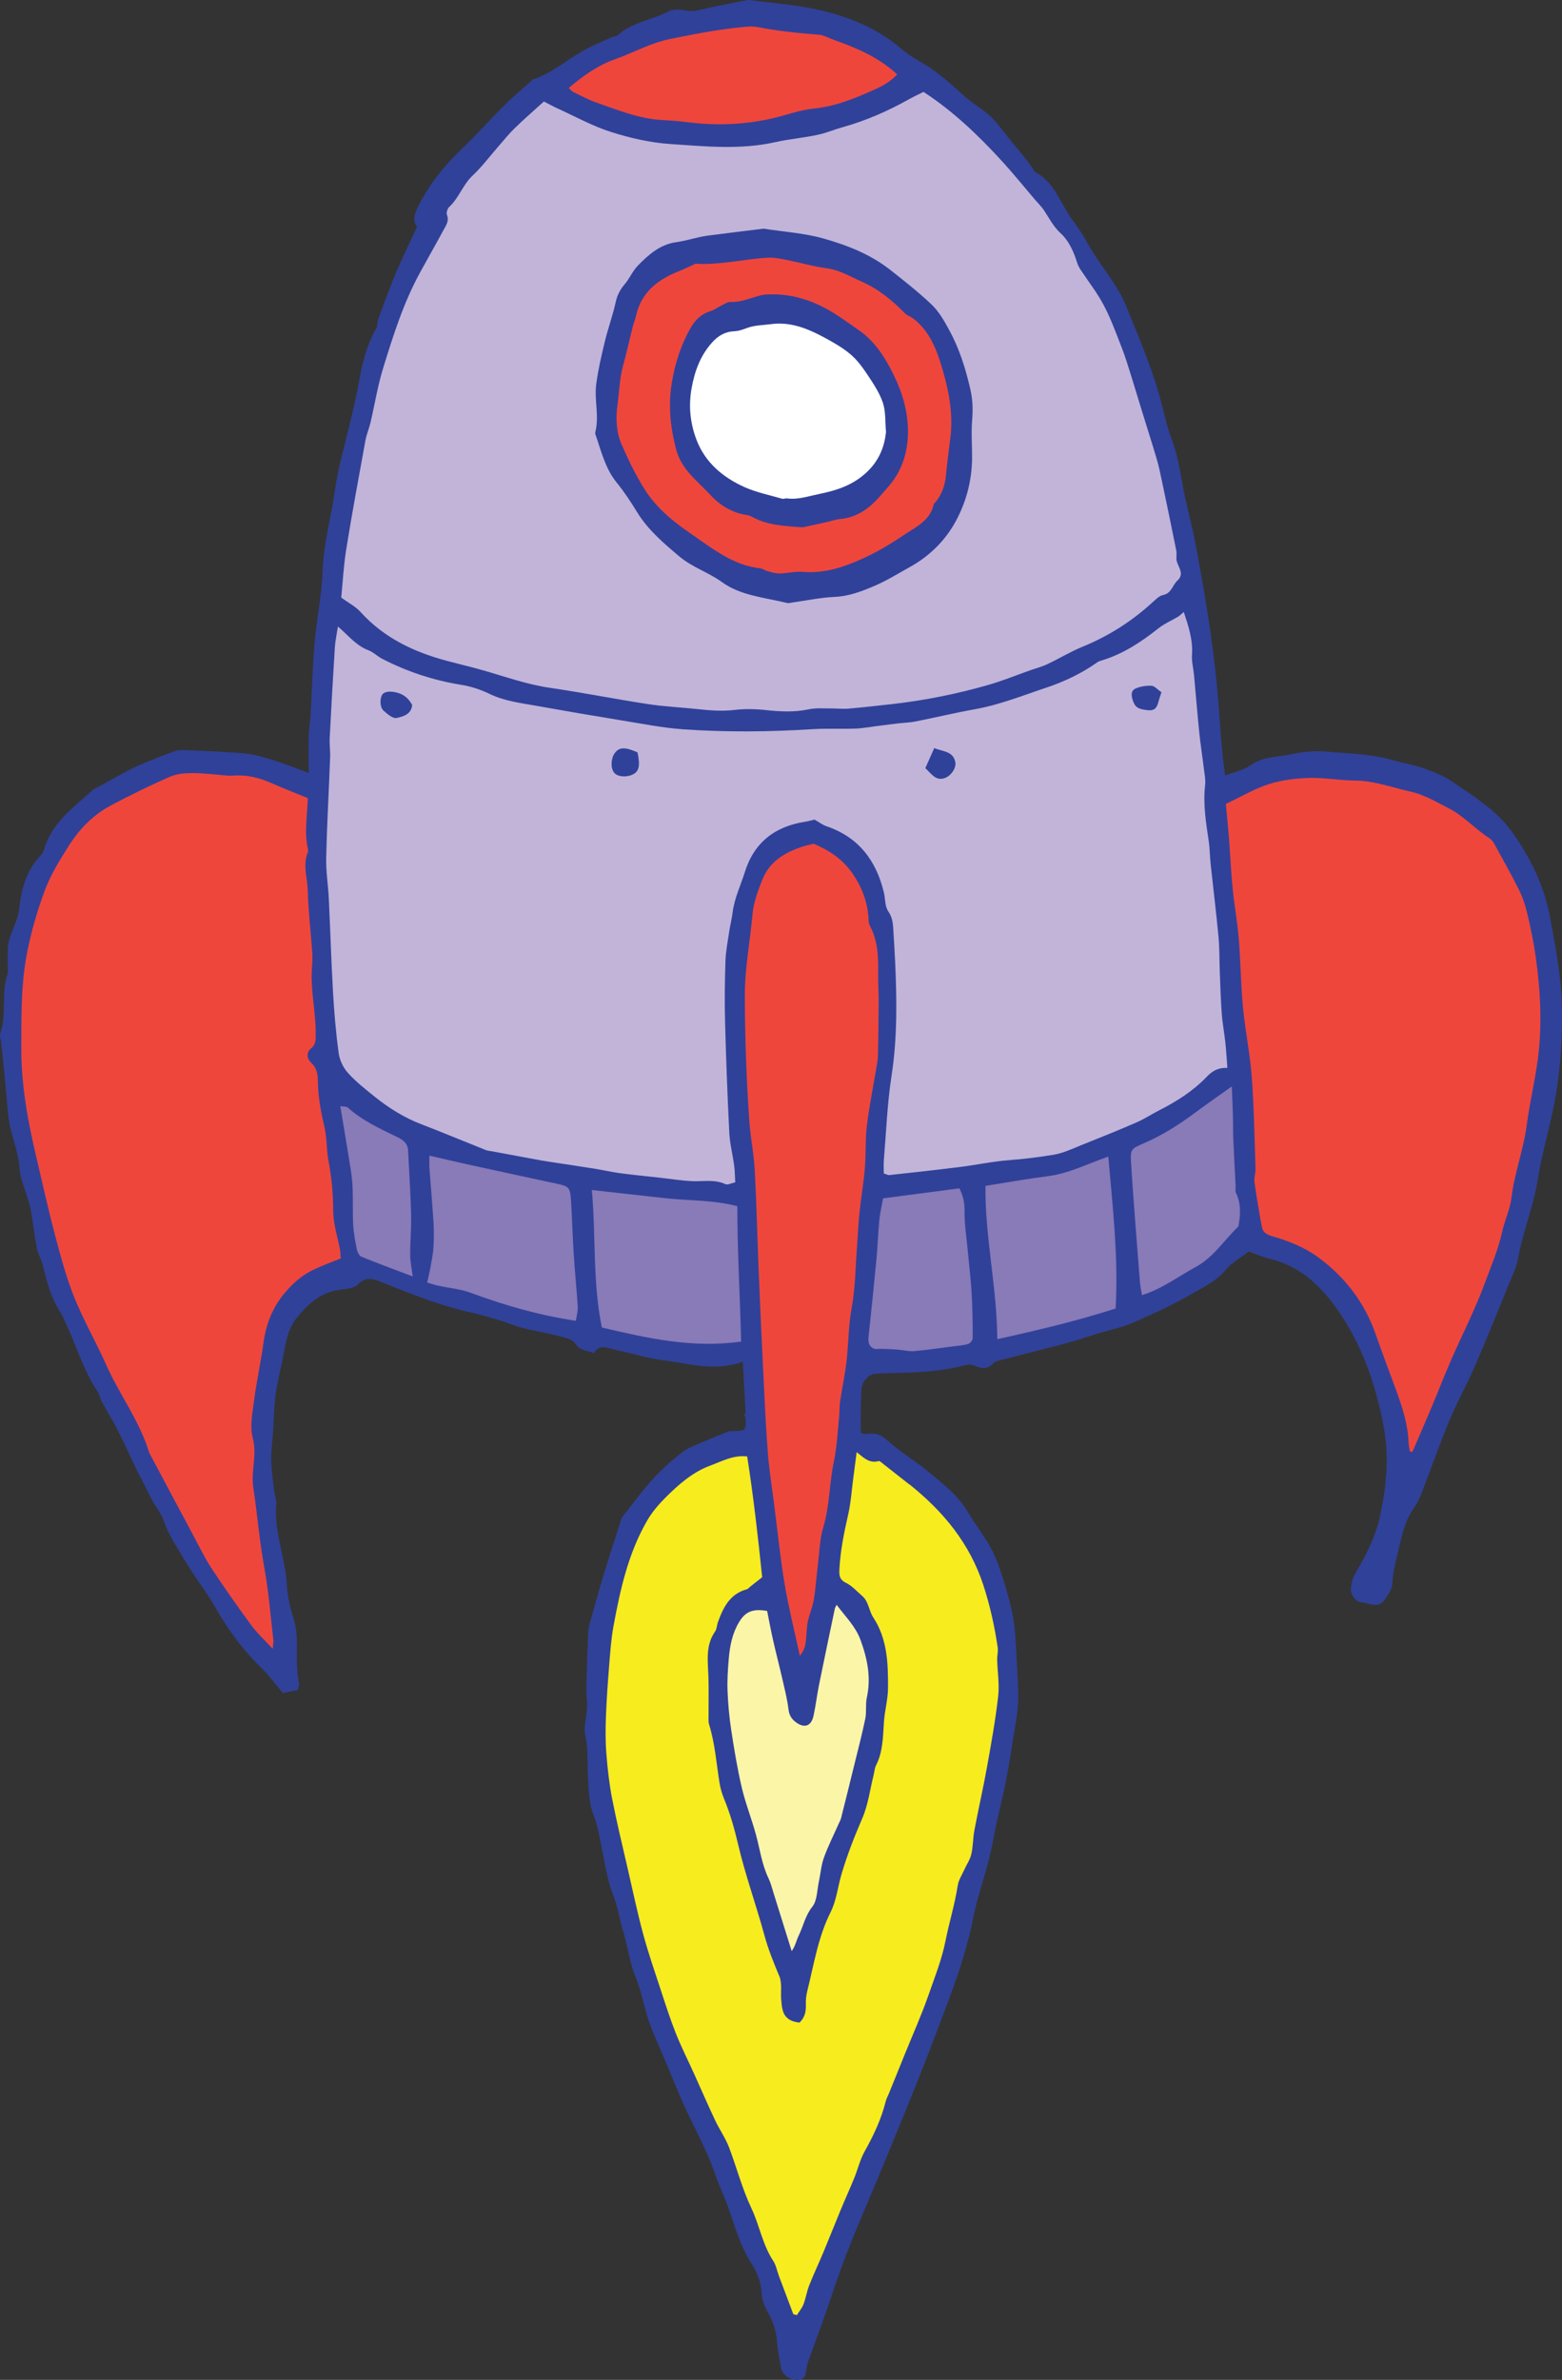 <svg version="1.1" xmlns="http://www.w3.org/2000/svg" xmlns:xlink="http://www.w3.org/1999/xlink" width="121.157" height="184.537" viewBox="0,0,121.157,184.537"><rect x="0" y="0" width="121.157" height="184.537" fill="#333333" stroke="none"/><g transform="translate(-182.223,-93.472)"><g data-paper-data="{&quot;isPaintingLayer&quot;:true}" stroke="none" stroke-width="1" stroke-linecap="butt" stroke-linejoin="miter" stroke-miterlimit="10" stroke-dasharray="" stroke-dashoffset="0" style="mix-blend-mode: normal"><path d="M219.21,105.216l5.4,-4.989l7.173,-4.091l7.927,-1.597l8.4,0.998l8.224,5.987l7.576,7.883l3.914,6.287l4.488,10.676l2.998,16.964l3.1,33.228l-4.8,3.093l-9.2,3.992l-11.76,1.197l-18.459,0.897l-11.781,-1.995l-11.141,-4.39l-4.059,-3.792v-19.258l0.5,-16.864l2.5,-13.722l5.4,-15.016l3.6,-5.488" fill="#c1b4d8" fill-rule="evenodd"/><path d="M207.81,177.659l4.4,2.694l5.1,2.096l3.9,1.097l5.8,1.098l4.773,0.689l4.027,0.408l4,0.399l9.7,-0.399h3.14l6.16,-0.997l5.9,-0.699l5.293,-2.195l4.807,-3.293l3.6,-1.995l0.6,8.082l-0.6,4.689l-7.253,5.289l-10.547,3.193l-9.9,0.798l-7.475,-0.698l-6.825,0.399l-11.5,-2.195l-9.1,-2.495l-6.4,-1.596l-1.6,-14.369" fill="#897ab8" fill-rule="evenodd"/><path d="M238.885,205.624h1.425h8.775l1.625,0.523l4.375,3.442l4.425,6.886l0.9,8.782l-2.025,9.404l-2.25,11.001l-5.1,13.246l-6.025,14.145l-0.875,2.02l-0.725,-0.524l-0.6,-2.544l-3.5,-7.484l-3.425,-8.606l-4.575,-13.247l-2.85,-13.62l0.525,-9.804l2.175,-7.035l3.3,-3.964l4.425,-2.621" fill="#f7ec1e" fill-rule="evenodd"/><path d="M241.21,217.223l1.125,-0.598l5.175,0.598l1.725,1.797l0.975,4.14l-1.8,10.678l-3.975,12.498h-1.025l-3.1,-9.879l-2.1,-9.505v-5.612l1.1,-3.069l1.9,-1.048" fill="#fbf5a8" fill-rule="evenodd"/><path d="M246.81,158.599l1.3,0.799l1.4,2.494l1.2,5.189v9.081l-1.3,14.668l-1.6,16.763l-3.6,16.864l-2.3,-10.477l-1.3,-10.178l-0.6,-14.269l-0.7,-16.165l0.6,-9.779l1.7,-3.493l2.8,-1.497h2.4" fill="#ef463c" fill-rule="evenodd"/><path d="M206.511,158.599l0.5,9.58l0.9,8.681l1.5,14.668l-2.8,1.397l-3.1,3.193l-1.1,7.484l0.4,9.779l1.7,8.082l-0.4,1.697l-2.9,-3.377l-7.6,-12.588l-7.3,-16.066l-2.501,-10.877l-0.6,-8.581c0,0 2.301,-10.677 2.501,-10.976c0.199,-0.299 4.099,-5.288 4.099,-5.288l6,-2.734h7.001l3.799,1.636z" fill="#ef463c" fill-rule="evenodd"/><path d="M276.71,155.606l5.592,-2.395l6.608,-0.538l6.9,2.933l4.9,5.987l2.2,11.276l-2.2,11.973l-5.1,15.267l-5.1,9.48v-5.588l-1.7,-5.787l-2.7,-4.79l-3.808,-2.894l-2.792,-1.197l-0.7,-8.482l-0.8,-10.976l-1.3,-14.269" fill="#ef463c" fill-rule="evenodd"/><path d="M249.81,101.523c-0.3,0.1 -5.8,1.696 -5.8,1.696l-7.8,0.599l-7.819,-1.497l-3.481,-1.995l4.75,-3.393l8.55,-2.096l9.4,0.898l5.8,3.293c0,0 -3.3,2.395 -3.6,2.495z" fill="#ef463c" fill-rule="evenodd"/><path d="M302.965,177.997c-0.356,2.359 -1.103,4.63 -1.473,6.97c-0.329,2.08 -1.153,4.014 -1.517,6.074c-0.126,0.716 -0.468,1.397 -0.747,2.081c-0.861,2.114 -1.712,4.232 -2.621,6.326c-0.6,1.384 -1.352,2.704 -1.93,4.096c-0.776,1.867 -1.443,3.779 -2.172,5.665c-0.15,0.388 -0.323,0.783 -0.563,1.119c-0.634,0.886 -0.921,1.882 -1.152,2.931c-0.22,1.002 -0.528,1.973 -0.575,3.018c-0.02,0.436 -0.337,0.895 -0.616,1.273c-0.502,0.685 -1.199,0.2 -1.798,0.165c-0.42,-0.025 -0.849,-0.633 -0.802,-1.059c0.044,-0.401 0.14,-0.833 0.343,-1.173c0.849,-1.417 1.595,-2.898 1.933,-4.499c0.29,-1.365 0.494,-2.756 0.51,-4.194c0.02,-1.678 -0.296,-3.222 -0.713,-4.819c-0.676,-2.585 -1.699,-5.001 -3.251,-7.148c-1.251,-1.729 -2.813,-3.167 -5.001,-3.711c-0.557,-0.139 -1.091,-0.366 -1.751,-0.591c-0.55,0.428 -1.285,0.828 -1.78,1.426c-0.712,0.859 -1.679,1.31 -2.58,1.829c-1.469,0.849 -3.018,1.571 -4.577,2.247c-0.903,0.394 -1.891,0.592 -2.839,0.88c-0.798,0.243 -1.589,0.516 -2.394,0.731c-1.711,0.455 -3.431,0.879 -5.145,1.324c-0.176,0.046 -0.39,0.1 -0.5,0.226c-0.42,0.481 -0.868,0.43 -1.392,0.2c-0.219,-0.097 -0.52,-0.125 -0.751,-0.063c-1.926,0.52 -3.897,0.581 -5.871,0.626c-0.371,0.009 -0.743,0.021 -1.113,0.045c-0.556,0.035 -1.057,0.615 -1.089,1.27c-0.027,0.546 -0.041,1.093 -0.049,1.64c-0.008,0.543 -0.002,1.088 -0.002,1.677c0.159,0.033 0.311,0.108 0.448,0.085c0.631,-0.103 1.098,0.016 1.623,0.501c0.95,0.876 2.097,1.536 3.096,2.365c1.154,0.958 2.37,1.861 3.152,3.203c0.581,0.997 1.325,1.904 1.854,2.923c0.454,0.874 0.748,1.84 1.036,2.788c0.278,0.917 0.529,1.854 0.663,2.799c0.156,1.106 0.185,2.23 0.245,3.347c0.052,0.964 0.127,1.933 0.089,2.896c-0.034,0.828 -0.202,1.652 -0.332,2.474c-0.192,1.207 -0.378,2.416 -0.611,3.615c-0.207,1.071 -0.483,2.127 -0.714,3.194c-0.204,0.94 -0.354,1.893 -0.591,2.825c-0.388,1.527 -0.924,3.021 -1.225,4.562c-0.633,3.235 -1.866,6.27 -3.018,9.327c-1.189,3.154 -2.489,6.266 -3.763,9.386c-0.971,2.377 -2.02,4.723 -2.957,7.112c-0.716,1.824 -1.308,3.696 -1.962,5.544c-0.363,1.024 -0.745,2.041 -1.111,3.063c-0.065,0.18 -0.121,0.371 -0.135,0.559c-0.034,0.448 -0.117,0.844 -0.68,0.861c-0.627,0.02 -1.193,-0.381 -1.29,-0.933c-0.122,-0.682 -0.261,-1.366 -0.313,-2.056c-0.067,-0.886 -0.359,-1.665 -0.803,-2.427c-0.234,-0.403 -0.364,-0.908 -0.398,-1.377c-0.056,-0.801 -0.32,-1.509 -0.744,-2.165c-0.879,-1.363 -1.311,-2.904 -1.833,-4.413c-0.282,-0.816 -0.681,-1.592 -0.957,-2.41c-0.72,-2.133 -1.868,-4.071 -2.751,-6.129c-0.393,-0.914 -0.763,-1.837 -1.148,-2.754c-0.432,-1.033 -0.922,-2.045 -1.289,-3.099c-0.398,-1.14 -0.589,-2.359 -1.044,-3.472c-0.477,-1.168 -0.612,-2.407 -0.981,-3.592c-0.201,-0.643 -0.306,-1.315 -0.494,-1.963c-0.195,-0.676 -0.489,-1.326 -0.648,-2.009c-0.291,-1.248 -0.504,-2.513 -0.768,-3.767c-0.085,-0.405 -0.206,-0.808 -0.357,-1.194c-0.409,-1.041 -0.395,-2.137 -0.454,-3.223c-0.054,-0.992 0.031,-1.975 -0.197,-2.976c-0.155,-0.682 0.101,-1.45 0.134,-2.182c0.019,-0.433 -0.052,-0.869 -0.055,-1.304c-0.003,-0.51 0.021,-1.021 0.037,-1.532c0.034,-1.024 0.06,-2.051 0.112,-3.075c0.015,-0.278 0.102,-0.556 0.178,-0.829c0.328,-1.171 0.648,-2.345 1.002,-3.509c0.425,-1.399 0.881,-2.79 1.327,-4.183c0.039,-0.123 0.073,-0.257 0.15,-0.354c0.772,-0.982 1.509,-1.996 2.347,-2.919c0.681,-0.75 1.45,-1.435 2.25,-2.06c0.465,-0.362 1.061,-0.566 1.611,-0.807c0.701,-0.308 1.412,-0.584 2.066,-0.85c0.31,-0.002 0.619,-0.008 0.926,-0.048c0.205,-0.026 0.323,-0.139 0.347,-0.346c0.039,-0.337 -0.005,-0.653 -0.116,-0.963c0.04,0.005 0.073,0.007 0.116,0.013c-0.071,-1.331 -0.142,-2.656 -0.216,-4.04c-1.628,0.568 -3.144,0.401 -4.668,0.118c-0.814,-0.151 -1.644,-0.223 -2.455,-0.388c-0.938,-0.192 -1.856,-0.478 -2.795,-0.661c-0.553,-0.108 -1.189,-0.494 -1.644,0.267c-0.502,-0.226 -1.06,-0.155 -1.446,-0.758c-0.226,-0.352 -0.892,-0.468 -1.384,-0.597c-0.895,-0.236 -1.815,-0.373 -2.712,-0.604c-0.639,-0.165 -1.249,-0.437 -1.882,-0.627c-0.7,-0.21 -1.406,-0.405 -2.119,-0.567c-2.386,-0.544 -4.652,-1.436 -6.909,-2.351c-0.659,-0.267 -1.228,-0.446 -1.846,0.176c-0.274,0.276 -0.817,0.351 -1.25,0.392c-1.579,0.154 -2.643,1.131 -3.543,2.268c-0.62,0.783 -0.797,1.804 -0.978,2.789c-0.191,1.038 -0.468,2.063 -0.612,3.107c-0.132,0.951 -0.133,1.92 -0.196,2.881c-0.048,0.736 -0.152,1.474 -0.14,2.21c0.013,0.767 0.128,1.534 0.215,2.299c0.043,0.382 0.206,0.768 0.174,1.139c-0.185,2.125 0.713,4.1 0.819,6.186c0.046,0.885 0.252,1.783 0.523,2.632c0.519,1.629 0.05,3.324 0.417,4.956c0.038,0.173 -0.042,0.371 -0.07,0.588c-0.364,0.072 -0.699,0.139 -1.175,0.233c-0.33,-0.399 -0.708,-0.855 -1.086,-1.313c-0.082,-0.099 -0.152,-0.211 -0.245,-0.298c-1.573,-1.484 -2.866,-3.174 -3.93,-5.06c-0.661,-1.171 -1.517,-2.23 -2.204,-3.389c-0.633,-1.07 -1.371,-2.083 -1.773,-3.29c-0.19,-0.569 -0.605,-1.06 -0.897,-1.598c-0.272,-0.5 -0.513,-1.016 -0.771,-1.523c-0.114,-0.226 -0.243,-0.445 -0.353,-0.673c-0.539,-1.12 -1.057,-2.251 -1.618,-3.36c-0.359,-0.71 -0.789,-1.383 -1.167,-2.084c-0.15,-0.278 -0.201,-0.615 -0.375,-0.874c-1.06,-1.577 -1.576,-3.404 -2.373,-5.102c-0.162,-0.346 -0.3,-0.708 -0.508,-1.024c-0.713,-1.09 -1.011,-2.323 -1.313,-3.561c-0.111,-0.455 -0.379,-0.875 -0.468,-1.332c-0.192,-0.99 -0.297,-1.997 -0.477,-2.991c-0.084,-0.462 -0.264,-0.906 -0.393,-1.36c-0.166,-0.581 -0.437,-1.158 -0.465,-1.746c-0.067,-1.426 -0.719,-2.715 -0.874,-4.11c-0.113,-1.017 -0.184,-2.038 -0.282,-3.056c-0.089,-0.912 -0.189,-1.824 -0.286,-2.736c-0.023,-0.223 -0.13,-0.474 -0.063,-0.665c0.515,-1.471 0.06,-3.053 0.542,-4.53c0.114,-0.349 0.02,-0.764 0.035,-1.148c0.02,-0.505 -0.027,-1.032 0.098,-1.511c0.216,-0.832 0.702,-1.62 0.789,-2.456c0.167,-1.59 0.57,-3.019 1.706,-4.2c0.205,-0.213 0.259,-0.575 0.376,-0.871c0.701,-1.789 2.215,-2.88 3.564,-4.109c0.206,-0.188 0.493,-0.29 0.744,-0.428c0.724,-0.401 1.443,-0.812 2.177,-1.194c0.439,-0.229 0.898,-0.423 1.357,-0.61c0.707,-0.288 1.416,-0.573 2.136,-0.827c0.231,-0.082 0.5,-0.096 0.749,-0.084c1.572,0.072 3.148,0.112 4.713,0.263c0.789,0.076 1.569,0.325 2.332,0.562c0.84,0.262 1.657,0.599 2.6,0.945c0,-1.006 -0.018,-1.953 0.007,-2.9c0.015,-0.541 0.117,-1.078 0.147,-1.619c0.106,-1.855 0.149,-3.716 0.308,-5.567c0.16,-1.855 0.558,-3.695 0.619,-5.55c0.071,-2.134 0.66,-4.168 0.954,-6.255c0.272,-1.925 0.848,-3.806 1.284,-5.708c0.201,-0.876 0.416,-1.751 0.569,-2.635c0.258,-1.479 0.595,-2.924 1.359,-4.242c0.115,-0.2 0.065,-0.488 0.149,-0.713c0.445,-1.201 0.877,-2.408 1.375,-3.587c0.496,-1.176 1.064,-2.323 1.638,-3.562c-0.409,-0.554 -0.151,-1.125 0.173,-1.761c0.859,-1.683 2.061,-3.115 3.4,-4.39c1.089,-1.037 2.077,-2.161 3.137,-3.22c0.658,-0.658 1.378,-1.253 2.071,-1.877c0.07,-0.064 0.129,-0.162 0.211,-0.188c1.581,-0.512 2.786,-1.681 4.239,-2.413c0.625,-0.316 1.271,-0.591 1.91,-0.878c0.145,-0.065 0.34,-0.06 0.448,-0.157c1.116,-1.007 2.637,-1.154 3.912,-1.827c0.358,-0.189 0.895,-0.162 1.316,-0.075c0.402,0.083 0.731,0.05 1.119,-0.044c1.185,-0.286 2.387,-0.501 3.583,-0.741c0.093,-0.019 0.194,-0.033 0.287,-0.021c1.816,0.246 3.662,0.361 5.437,0.78c2.22,0.525 4.354,1.351 6.144,2.863c0.464,0.391 0.967,0.753 1.497,1.047c1.333,0.739 2.449,1.741 3.566,2.757c0.61,0.556 1.353,0.968 1.972,1.517c0.45,0.398 0.8,0.91 1.187,1.378c0.487,0.591 0.968,1.186 1.449,1.782c0.201,0.251 0.397,0.507 0.59,0.764c0.116,0.153 0.185,0.38 0.337,0.463c1.45,0.797 1.899,2.359 2.776,3.59c0.427,0.598 0.863,1.199 1.209,1.844c0.927,1.719 2.309,3.146 3.054,4.99c0.927,2.292 1.899,4.563 2.573,6.946c0.315,1.11 0.531,2.256 0.937,3.33c0.561,1.486 0.719,3.048 1.055,4.575c0.255,1.159 0.56,2.309 0.78,3.474c0.365,1.923 0.705,3.852 1.005,5.787c0.249,1.603 0.459,3.214 0.624,4.828c0.176,1.726 0.273,3.46 0.421,5.19c0.062,0.723 0.165,1.443 0.256,2.219c0.706,-0.27 1.411,-0.398 1.94,-0.773c0.987,-0.699 2.135,-0.652 3.216,-0.876c0.872,-0.179 1.795,-0.284 2.675,-0.202c1.72,0.16 3.466,0.161 5.148,0.657c0.801,0.236 1.639,0.36 2.423,0.639c0.782,0.279 1.583,0.593 2.258,1.059c1.632,1.127 3.347,2.157 4.553,3.816c1.495,2.06 2.55,4.263 3.017,6.798c0.409,2.218 0.831,4.431 0.89,6.682c0.057,2.204 -0.071,4.404 -0.401,6.597zM226.337,100.294c0.117,0.106 0.214,0.241 0.345,0.305c0.573,0.281 1.138,0.591 1.738,0.801c1.696,0.593 3.359,1.287 5.205,1.384c0.647,0.034 1.311,0.083 1.957,0.166c2.156,0.277 4.289,0.196 6.405,-0.266c1.128,-0.246 2.23,-0.683 3.368,-0.795c1.71,-0.17 3.234,-0.813 4.758,-1.496c0.62,-0.279 1.22,-0.626 1.702,-1.155c-1.467,-1.339 -3.161,-2.058 -4.912,-2.673c-0.391,-0.138 -0.774,-0.371 -1.173,-0.402c-1.598,-0.122 -3.186,-0.288 -4.761,-0.594c-0.399,-0.077 -0.831,-0.029 -1.243,0.012c-1.877,0.188 -3.722,0.546 -5.571,0.925c-1.508,0.309 -2.809,1.061 -4.223,1.559c-1.341,0.471 -2.482,1.288 -3.595,2.229zM208.691,139.81c0.583,0.425 1.117,0.694 1.49,1.107c1.814,2.008 4.128,3.108 6.686,3.792c0.93,0.249 1.868,0.469 2.793,0.731c1.727,0.49 3.415,1.103 5.21,1.365c2.539,0.37 5.058,0.873 7.596,1.261c1.273,0.196 2.568,0.251 3.851,0.389c0.961,0.103 1.91,0.183 2.885,0.066c0.786,-0.094 1.601,-0.078 2.39,0.008c1.129,0.122 2.237,0.183 3.365,-0.056c0.551,-0.117 1.141,-0.062 1.714,-0.068c0.451,-0.005 0.906,0.054 1.353,0.016c1.114,-0.094 2.226,-0.224 3.338,-0.347c2.561,-0.285 5.08,-0.79 7.553,-1.502c1.079,-0.311 2.124,-0.739 3.185,-1.114c0.455,-0.16 0.927,-0.282 1.36,-0.486c0.929,-0.437 1.813,-0.978 2.76,-1.365c2.025,-0.828 3.825,-1.983 5.43,-3.459c0.235,-0.214 0.5,-0.48 0.788,-0.538c0.657,-0.131 0.726,-0.765 1.11,-1.119c0.553,-0.509 0.103,-0.982 -0.045,-1.481c-0.078,-0.265 0.013,-0.575 -0.042,-0.851c-0.356,-1.779 -0.726,-3.555 -1.101,-5.329c-0.124,-0.592 -0.244,-1.186 -0.415,-1.765c-0.38,-1.29 -0.793,-2.571 -1.189,-3.856c-0.265,-0.857 -0.517,-1.718 -0.787,-2.574c-0.231,-0.731 -0.45,-1.469 -0.729,-2.183c-0.437,-1.119 -0.848,-2.259 -1.406,-3.318c-0.512,-0.974 -1.209,-1.852 -1.815,-2.778c-0.118,-0.182 -0.21,-0.389 -0.274,-0.596c-0.255,-0.821 -0.651,-1.651 -1.236,-2.184c-0.602,-0.548 -0.909,-1.207 -1.332,-1.829c-0.197,-0.289 -0.456,-0.535 -0.684,-0.803c-0.831,-0.973 -1.634,-1.97 -2.495,-2.914c-1.857,-2.038 -3.843,-3.936 -6.143,-5.433c-0.413,0.209 -0.788,0.381 -1.147,0.582c-1.63,0.913 -3.338,1.659 -5.134,2.158c-0.615,0.171 -1.203,0.423 -1.815,0.563c-1.118,0.257 -2.275,0.341 -3.395,0.593c-2.712,0.611 -5.442,0.328 -8.154,0.146c-1.551,-0.104 -3.115,-0.464 -4.601,-0.936c-1.423,-0.452 -2.755,-1.193 -4.123,-1.815c-0.345,-0.157 -0.678,-0.343 -1.076,-0.545c-0.812,0.738 -1.562,1.385 -2.27,2.075c-0.459,0.447 -0.86,0.955 -1.284,1.439c-0.656,0.748 -1.256,1.554 -1.977,2.232c-0.755,0.71 -1.056,1.726 -1.808,2.426c-0.14,0.13 -0.245,0.455 -0.181,0.617c0.189,0.476 -0.073,0.816 -0.261,1.168c-0.59,1.102 -1.214,2.186 -1.814,3.283c-1.289,2.349 -2.09,4.893 -2.874,7.435c-0.423,1.373 -0.648,2.807 -0.977,4.211c-0.11,0.467 -0.308,0.917 -0.394,1.388c-0.512,2.804 -1.032,5.606 -1.486,8.42c-0.209,1.289 -0.275,2.602 -0.393,3.773zM208.653,191.05c-0.018,-0.22 -0.016,-0.444 -0.056,-0.661c-0.182,-1.002 -0.523,-2.002 -0.528,-3.004c-0.006,-1.327 -0.117,-2.618 -0.37,-3.916c-0.164,-0.845 -0.107,-1.734 -0.301,-2.569c-0.286,-1.227 -0.521,-2.454 -0.524,-3.713c-0.002,-0.518 -0.131,-0.956 -0.507,-1.304c-0.394,-0.365 -0.361,-0.828 -0.036,-1.097c0.438,-0.362 0.377,-0.771 0.379,-1.212c0.006,-1.689 -0.419,-3.353 -0.29,-5.049c0.031,-0.41 0.05,-0.825 0.021,-1.234c-0.111,-1.592 -0.308,-3.181 -0.347,-4.774c-0.024,-0.98 -0.403,-1.972 0.003,-2.955c0.034,-0.083 0.027,-0.194 0.006,-0.284c-0.29,-1.257 -0.045,-2.51 -0.004,-3.921c-0.936,-0.383 -1.881,-0.747 -2.806,-1.156c-0.956,-0.423 -1.934,-0.673 -2.985,-0.588c-0.158,0.012 -0.319,0.008 -0.478,-0.004c-0.884,-0.067 -1.767,-0.191 -2.65,-0.191c-0.599,0 -1.25,0.051 -1.787,0.287c-1.556,0.683 -3.087,1.43 -4.587,2.229c-1.359,0.724 -2.425,1.822 -3.241,3.107c-0.72,1.134 -1.44,2.307 -1.899,3.558c-0.617,1.682 -1.116,3.432 -1.424,5.194c-0.397,2.284 -0.36,4.616 -0.368,6.939c-0.01,2.907 0.515,5.726 1.181,8.532c0.467,1.97 0.897,3.949 1.417,5.905c0.436,1.641 0.869,3.296 1.498,4.868c0.712,1.781 1.684,3.456 2.463,5.213c1.03,2.322 2.605,4.376 3.353,6.833c0.028,0.092 0.086,0.173 0.131,0.26c1.102,2.069 2.201,4.14 3.308,6.206c0.454,0.849 0.873,1.725 1.402,2.527c0.989,1.5 2.023,2.972 3.087,4.42c0.452,0.614 1.028,1.138 1.661,1.826c0.03,-0.374 0.069,-0.533 0.051,-0.686c-0.222,-1.878 -0.365,-3.772 -0.705,-5.629c-0.377,-2.053 -0.539,-4.127 -0.851,-6.182c-0.196,-1.294 0.311,-2.536 -0.04,-3.85c-0.237,-0.888 -0.032,-1.919 0.093,-2.871c0.195,-1.496 0.525,-2.973 0.731,-4.468c0.21,-1.528 0.719,-2.853 1.773,-4.048c0.617,-0.701 1.267,-1.253 2.074,-1.643c0.685,-0.332 1.408,-0.59 2.152,-0.895zM214.235,192.447c-0.079,-0.643 -0.194,-1.164 -0.197,-1.684c-0.004,-1.016 0.101,-2.034 0.075,-3.049c-0.042,-1.685 -0.151,-3.368 -0.237,-5.053c-0.026,-0.511 -0.366,-0.79 -0.788,-0.995c-1.364,-0.664 -2.75,-1.287 -3.895,-2.32c-0.088,-0.08 -0.275,-0.053 -0.575,-0.101c0.286,1.721 0.559,3.319 0.812,4.922c0.079,0.504 0.132,1.016 0.148,1.527c0.03,0.927 -0.01,1.859 0.043,2.786c0.037,0.635 0.158,1.269 0.287,1.895c0.042,0.203 0.188,0.478 0.356,0.547c1.263,0.513 2.544,0.983 3.971,1.525zM227.036,194.804c-0.085,-1.372 -0.227,-2.739 -0.314,-4.11c-0.088,-1.375 -0.121,-2.754 -0.207,-4.13c-0.064,-1.031 -0.163,-1.105 -1.15,-1.317c-2.325,-0.497 -4.649,-1.001 -6.971,-1.509c-0.925,-0.203 -1.846,-0.423 -2.865,-0.658c0,0.407 -0.018,0.69 0.003,0.972c0.102,1.407 0.23,2.813 0.317,4.221c0.039,0.641 0.033,1.287 -0.006,1.928c-0.031,0.505 -0.135,1.006 -0.224,1.506c-0.07,0.394 -0.168,0.784 -0.262,1.217c0.366,0.105 0.605,0.188 0.851,0.242c0.847,0.183 1.732,0.255 2.535,0.553c2.596,0.963 5.239,1.727 8.146,2.171c0.059,-0.409 0.168,-0.752 0.147,-1.086zM239.707,197.497c-0.079,-3.523 -0.296,-6.98 -0.292,-10.495c-1.906,-0.502 -3.776,-0.416 -5.608,-0.624c-1.856,-0.21 -3.712,-0.414 -5.676,-0.633c0.319,3.628 0.051,7.15 0.777,10.663c3.601,0.848 7.107,1.626 10.799,1.089zM248.67,206.073c-0.096,0.738 -0.176,1.371 -0.261,2.003c-0.127,0.954 -0.188,1.923 -0.402,2.858c-0.317,1.381 -0.594,2.761 -0.673,4.18c-0.026,0.479 -0.023,0.835 0.514,1.096c0.47,0.229 0.841,0.66 1.249,1.01c0.512,0.438 0.514,1.142 0.859,1.666c1.099,1.669 1.155,3.565 1.147,5.454c-0.003,0.881 -0.255,1.757 -0.316,2.641c-0.079,1.154 -0.07,2.313 -0.617,3.383c-0.113,0.223 -0.123,0.497 -0.185,0.746c-0.28,1.121 -0.423,2.3 -0.875,3.347c-0.612,1.415 -1.171,2.841 -1.609,4.315c-0.293,0.985 -0.395,2.058 -0.848,2.959c-0.983,1.953 -1.299,4.073 -1.818,6.146c-0.085,0.338 -0.118,0.701 -0.105,1.05c0.019,0.542 -0.097,1.01 -0.494,1.378c-0.643,-0.066 -1.13,-0.318 -1.302,-0.958c-0.074,-0.275 -0.097,-0.568 -0.119,-0.854c-0.044,-0.595 0.077,-1.253 -0.139,-1.773c-0.438,-1.048 -0.862,-2.083 -1.162,-3.187c-0.644,-2.368 -1.488,-4.681 -2.045,-7.071c-0.283,-1.215 -0.624,-2.398 -1.099,-3.549c-0.158,-0.384 -0.272,-0.796 -0.338,-1.206c-0.246,-1.51 -0.349,-3.044 -0.807,-4.518c-0.065,-0.208 -0.042,-0.447 -0.043,-0.672c-0.005,-1.018 0.022,-2.037 -0.011,-3.054c-0.039,-1.196 -0.241,-2.4 0.518,-3.483c0.139,-0.199 0.136,-0.493 0.223,-0.735c0.412,-1.131 0.921,-2.178 2.228,-2.535c0.114,-0.031 0.202,-0.152 0.303,-0.231c0.267,-0.21 0.534,-0.421 0.898,-0.707c-0.318,-3.066 -0.669,-6.216 -1.162,-9.366c-1.067,-0.129 -1.974,0.382 -2.871,0.712c-1.361,0.501 -2.471,1.478 -3.492,2.503c-0.517,0.519 -1.009,1.096 -1.377,1.726c-1.479,2.536 -2.105,5.361 -2.629,8.205c-0.186,1.006 -0.254,2.037 -0.337,3.059c-0.106,1.313 -0.2,2.627 -0.25,3.943c-0.036,0.959 -0.045,1.927 0.031,2.884c0.093,1.177 0.225,2.357 0.45,3.515c0.356,1.826 0.798,3.634 1.214,5.447c0.387,1.69 0.745,3.388 1.198,5.061c0.393,1.457 0.89,2.886 1.361,4.321c0.37,1.128 0.732,2.261 1.17,3.363c0.411,1.036 0.916,2.033 1.377,3.049c0.555,1.229 1.092,2.467 1.667,3.686c0.34,0.724 0.815,1.392 1.094,2.135c0.585,1.562 1.007,3.175 1.726,4.697c0.625,1.324 0.859,2.816 1.688,4.071c0.223,0.339 0.294,0.777 0.44,1.167c0.371,0.991 0.745,1.98 1.118,2.97c0.092,0.022 0.186,0.045 0.278,0.067c0.175,-0.282 0.396,-0.545 0.513,-0.849c0.182,-0.475 0.255,-0.991 0.443,-1.463c0.34,-0.862 0.738,-1.701 1.096,-2.556c0.455,-1.092 0.888,-2.193 1.341,-3.285c0.344,-0.83 0.717,-1.647 1.055,-2.478c0.279,-0.683 0.447,-1.422 0.804,-2.059c0.69,-1.235 1.29,-2.494 1.631,-3.87c0.054,-0.215 0.167,-0.415 0.252,-0.624c0.429,-1.057 0.858,-2.115 1.286,-3.173c0.601,-1.482 1.258,-2.945 1.783,-4.453c0.481,-1.382 1.028,-2.734 1.319,-4.197c0.286,-1.435 0.725,-2.845 0.951,-4.304c0.065,-0.422 0.324,-0.816 0.506,-1.218c0.181,-0.404 0.45,-0.785 0.547,-1.207c0.141,-0.613 0.126,-1.261 0.243,-1.881c0.31,-1.637 0.684,-3.262 0.979,-4.901c0.326,-1.815 0.653,-3.634 0.862,-5.464c0.106,-0.931 -0.054,-1.892 -0.078,-2.84c-0.008,-0.312 0.086,-0.634 0.042,-0.939c-0.24,-1.645 -0.597,-3.258 -1.116,-4.849c-1.058,-3.237 -3.107,-5.708 -5.713,-7.793c-0.025,-0.02 -0.057,-0.032 -0.082,-0.051c-0.651,-0.512 -1.299,-1.025 -1.951,-1.534c-0.119,-0.094 -0.282,-0.261 -0.379,-0.233c-0.709,0.202 -1.161,-0.265 -1.699,-0.693zM239.548,219.255c-0.527,0.873 -0.713,1.838 -0.797,2.825c-0.07,0.829 -0.129,1.666 -0.096,2.496c0.04,1.021 0.133,2.045 0.287,3.056c0.227,1.488 0.472,2.979 0.815,4.442c0.292,1.24 0.769,2.435 1.103,3.666c0.309,1.14 0.46,2.32 0.984,3.4c0.165,0.342 0.255,0.72 0.369,1.084c0.475,1.512 0.945,3.025 1.417,4.538c0.288,-0.396 0.363,-0.833 0.55,-1.216c0.359,-0.735 0.505,-1.543 1.055,-2.231c0.377,-0.472 0.359,-1.265 0.5,-1.918c0.136,-0.623 0.178,-1.278 0.391,-1.872c0.324,-0.899 0.761,-1.758 1.148,-2.634c0.064,-0.146 0.149,-0.287 0.187,-0.439c0.35,-1.387 0.694,-2.776 1.034,-4.166c0.29,-1.183 0.602,-2.361 0.846,-3.553c0.108,-0.529 0.001,-1.102 0.117,-1.628c0.343,-1.551 0.049,-2.996 -0.485,-4.461c-0.392,-1.079 -1.186,-1.821 -1.854,-2.733c-0.064,0.133 -0.123,0.212 -0.142,0.3c-0.414,1.978 -0.831,3.955 -1.232,5.937c-0.157,0.783 -0.249,1.581 -0.418,2.362c-0.179,0.83 -0.732,1.005 -1.409,0.476c-0.315,-0.245 -0.483,-0.537 -0.536,-0.971c-0.1,-0.822 -0.311,-1.632 -0.496,-2.442c-0.225,-0.981 -0.481,-1.955 -0.702,-2.937c-0.169,-0.745 -0.306,-1.497 -0.457,-2.248c-1.138,-0.204 -1.696,0.066 -2.179,0.867zM249.466,180.728c0.201,-1.608 0.528,-3.201 0.792,-4.801c0.047,-0.282 0.066,-0.572 0.071,-0.859c0.02,-1.003 0.031,-2.007 0.039,-3.011c0.005,-0.606 0.022,-1.213 -0.009,-1.818c-0.083,-1.681 0.198,-3.409 -0.669,-4.992c-0.114,-0.21 -0.089,-0.501 -0.114,-0.756c-0.117,-1.234 -0.544,-2.326 -1.273,-3.354c-0.759,-1.071 -1.77,-1.731 -2.958,-2.238c-0.245,0.06 -0.529,0.111 -0.803,0.198c-1.399,0.443 -2.617,1.149 -3.184,2.579c-0.342,0.861 -0.685,1.768 -0.766,2.678c-0.186,2.1 -0.599,4.172 -0.596,6.304c0.005,3.242 0.123,6.475 0.344,9.706c0.087,1.275 0.354,2.54 0.423,3.816c0.143,2.621 0.2,5.247 0.308,7.87c0.109,2.633 0.228,5.266 0.358,7.898c0.101,2.055 0.189,4.111 0.351,6.161c0.11,1.404 0.335,2.799 0.513,4.197c0.255,2 0.456,4.009 0.79,5.995c0.305,1.811 0.756,3.598 1.178,5.558c0.468,-0.541 0.461,-1.052 0.505,-1.546c0.034,-0.38 0.04,-0.768 0.124,-1.138c0.126,-0.561 0.364,-1.101 0.457,-1.665c0.146,-0.883 0.201,-1.78 0.312,-2.668c0.122,-0.983 0.14,-2.002 0.421,-2.939c0.502,-1.669 0.466,-3.406 0.821,-5.091c0.241,-1.144 0.29,-2.33 0.412,-3.498c0.04,-0.378 0.011,-0.765 0.067,-1.14c0.163,-1.096 0.404,-2.182 0.521,-3.282c0.141,-1.323 0.132,-2.651 0.379,-3.979c0.291,-1.559 0.293,-3.171 0.416,-4.76c0.067,-0.883 0.1,-1.769 0.193,-2.649c0.119,-1.146 0.319,-2.283 0.415,-3.429c0.094,-1.112 0.023,-2.242 0.162,-3.347zM257.672,197.218c-0.001,-1.17 -0.017,-2.342 -0.086,-3.509c-0.066,-1.115 -0.204,-2.225 -0.307,-3.336c-0.091,-0.985 -0.251,-1.971 -0.239,-2.954c0.009,-0.638 -0.088,-1.197 -0.404,-1.802c-1.954,0.256 -3.913,0.514 -5.917,0.777c-0.106,0.598 -0.238,1.129 -0.289,1.668c-0.098,1.01 -0.128,2.026 -0.224,3.036c-0.19,2.009 -0.4,4.016 -0.613,6.023c-0.051,0.463 0.043,0.825 0.512,0.953c0.601,-0.026 1.195,0.008 1.789,0.054c0.414,0.033 0.832,0.146 1.239,0.11c1.021,-0.089 2.037,-0.24 3.054,-0.371c0.382,-0.049 0.777,-0.071 1.14,-0.185c0.154,-0.048 0.345,-0.302 0.345,-0.464zM260.568,183.425c1.132,-0.083 2.256,-0.23 3.368,-0.412c0.774,-0.127 1.515,-0.489 2.256,-0.784c1.4,-0.557 2.799,-1.121 4.181,-1.722c0.616,-0.268 1.183,-0.646 1.784,-0.951c1.356,-0.688 2.627,-1.501 3.681,-2.604c0.42,-0.44 0.884,-0.706 1.587,-0.676c-0.055,-0.715 -0.09,-1.351 -0.159,-1.985c-0.079,-0.734 -0.221,-1.463 -0.276,-2.199c-0.08,-1.09 -0.111,-2.184 -0.154,-3.276c-0.036,-0.901 -0.015,-1.807 -0.099,-2.703c-0.176,-1.877 -0.408,-3.749 -0.608,-5.624c-0.064,-0.604 -0.064,-1.215 -0.153,-1.814c-0.213,-1.432 -0.445,-2.855 -0.279,-4.314c0.049,-0.43 -0.046,-0.88 -0.099,-1.317c-0.111,-0.926 -0.259,-1.847 -0.354,-2.774c-0.152,-1.495 -0.271,-2.995 -0.41,-4.492c-0.047,-0.505 -0.19,-1.013 -0.154,-1.51c0.082,-1.173 -0.268,-2.232 -0.636,-3.342c-0.2,0.166 -0.312,0.285 -0.447,0.365c-0.51,0.308 -1.073,0.545 -1.534,0.912c-1.328,1.056 -2.726,1.973 -4.365,2.474c-0.122,0.037 -0.254,0.073 -0.356,0.146c-1.211,0.858 -2.553,1.499 -3.94,1.961c-1.838,0.612 -3.645,1.342 -5.573,1.685c-1.537,0.274 -3.058,0.643 -4.591,0.946c-0.464,0.092 -0.945,0.1 -1.417,0.155c-0.541,0.064 -1.081,0.139 -1.622,0.206c-0.542,0.068 -1.084,0.173 -1.628,0.191c-1.113,0.037 -2.229,-0.024 -3.339,0.046c-3.312,0.208 -6.624,0.24 -9.93,0.016c-1.655,-0.112 -3.297,-0.444 -4.939,-0.71c-2.185,-0.355 -4.367,-0.729 -6.545,-1.12c-1.231,-0.222 -2.476,-0.366 -3.634,-0.928c-0.682,-0.332 -1.438,-0.576 -2.187,-0.698c-2.162,-0.351 -4.207,-1.022 -6.144,-2.026c-0.368,-0.191 -0.675,-0.514 -1.055,-0.656c-0.945,-0.355 -1.537,-1.126 -2.363,-1.84c-0.091,0.592 -0.206,1.093 -0.238,1.6c-0.148,2.34 -0.28,4.682 -0.4,7.025c-0.026,0.513 0.052,1.031 0.032,1.544c-0.098,2.594 -0.246,5.187 -0.306,7.782c-0.023,1.046 0.154,2.094 0.204,3.143c0.118,2.429 0.187,4.859 0.328,7.286c0.09,1.573 0.224,3.148 0.439,4.708c0.074,0.535 0.35,1.121 0.713,1.523c0.618,0.685 1.357,1.267 2.08,1.848c1.101,0.884 2.288,1.625 3.62,2.137c1.673,0.642 3.327,1.334 4.991,1.998c0.146,0.059 0.313,0.067 0.47,0.096c1.262,0.234 2.523,0.469 3.785,0.702c0.189,0.034 0.378,0.066 0.568,0.095c1.202,0.184 2.406,0.36 3.606,0.552c0.666,0.106 1.323,0.262 1.991,0.351c1.008,0.135 2.021,0.231 3.032,0.344c0.859,0.095 1.714,0.236 2.575,0.274c0.858,0.038 1.725,-0.157 2.564,0.231c0.179,0.084 0.475,-0.08 0.763,-0.14c-0.027,-0.469 -0.027,-0.887 -0.083,-1.298c-0.115,-0.854 -0.335,-1.699 -0.378,-2.554c-0.144,-2.863 -0.252,-5.728 -0.328,-8.593c-0.042,-1.568 -0.022,-3.139 0.03,-4.707c0.025,-0.763 0.178,-1.524 0.291,-2.284c0.074,-0.501 0.205,-0.996 0.267,-1.499c0.135,-1.094 0.62,-2.076 0.942,-3.11c0.719,-2.304 2.319,-3.542 4.662,-3.913c0.308,-0.049 0.61,-0.137 0.748,-0.168c0.387,0.221 0.633,0.416 0.914,0.51c2.491,0.841 3.862,2.645 4.46,5.12c0.12,0.497 0.076,1.095 0.344,1.482c0.305,0.439 0.358,0.863 0.387,1.334c0.054,0.864 0.108,1.729 0.148,2.595c0.134,2.956 0.173,5.9 -0.283,8.849c-0.332,2.15 -0.411,4.338 -0.593,6.51c-0.029,0.347 -0.004,0.698 -0.004,1.041c0.194,0.057 0.321,0.133 0.438,0.121c1.815,-0.199 3.631,-0.395 5.443,-0.622c1.306,-0.163 2.6,-0.445 3.911,-0.539zM268.189,183.158c-1.618,0.554 -3.052,1.307 -4.664,1.511c-1.617,0.206 -3.222,0.497 -4.863,0.757c-0.045,3.997 0.888,7.834 0.917,11.887c3.126,-0.691 6.184,-1.414 9.176,-2.377c0.226,-3.931 -0.217,-7.786 -0.566,-11.778zM278.085,185.956c-0.064,-0.131 -0.012,-0.318 -0.019,-0.479c-0.061,-1.217 -0.129,-2.434 -0.18,-3.651c-0.024,-0.572 -0.012,-1.145 -0.028,-1.717c-0.02,-0.721 -0.052,-1.443 -0.088,-2.397c-1.164,0.832 -2.103,1.483 -3.019,2.162c-1.163,0.862 -2.387,1.623 -3.71,2.206c-1.079,0.475 -1.159,0.445 -1.086,1.606c0.197,3.074 0.45,6.143 0.688,9.214c0.026,0.335 0.104,0.665 0.158,0.999c1.563,-0.49 2.787,-1.435 4.13,-2.161c1.432,-0.774 2.256,-2.125 3.345,-3.162c0.172,-0.897 0.226,-1.776 -0.191,-2.62zM301.354,167.745c-0.152,-1.11 -0.382,-2.211 -0.635,-3.303c-0.15,-0.649 -0.348,-1.304 -0.642,-1.899c-0.615,-1.248 -1.302,-2.461 -1.973,-3.682c-0.089,-0.162 -0.231,-0.316 -0.385,-0.416c-1.1,-0.707 -1.959,-1.708 -3.164,-2.319c-0.949,-0.484 -1.869,-1.036 -2.901,-1.266c-1.435,-0.319 -2.826,-0.851 -4.335,-0.863c-1.189,-0.01 -2.378,-0.238 -3.562,-0.203c-1.048,0.03 -2.13,0.164 -3.122,0.482c-1.116,0.358 -2.147,0.975 -3.33,1.533c0.088,0.952 0.179,1.81 0.245,2.669c0.101,1.312 0.159,2.626 0.288,3.935c0.125,1.273 0.363,2.536 0.467,3.81c0.146,1.792 0.163,3.596 0.332,5.384c0.17,1.791 0.543,3.563 0.677,5.354c0.176,2.369 0.212,4.748 0.294,7.123c0.011,0.348 -0.131,0.707 -0.084,1.044c0.164,1.174 0.363,2.344 0.583,3.508c0.079,0.415 0.407,0.584 0.82,0.702c1.265,0.362 2.5,0.858 3.554,1.635c2.063,1.519 3.578,3.481 4.434,5.924c0.519,1.483 1.08,2.95 1.618,4.425c0.473,1.298 0.893,2.607 0.947,4.005c0.009,0.231 0.066,0.461 0.101,0.692c0.066,0.011 0.132,0.022 0.197,0.033c0.486,-1.131 0.979,-2.259 1.456,-3.393c0.543,-1.292 1.045,-2.599 1.61,-3.879c0.863,-1.956 1.832,-3.86 2.574,-5.877c0.474,-1.287 1.018,-2.537 1.312,-3.888c0.196,-0.904 0.622,-1.771 0.732,-2.681c0.226,-1.894 0.924,-3.674 1.174,-5.573c0.225,-1.703 0.63,-3.39 0.861,-5.107c0.357,-2.653 0.217,-5.282 -0.143,-7.909z" fill="#30419a" fill-rule="nonzero"/><path d="M214.193,148.135c-0.062,0.732 -0.708,0.901 -1.208,1.009c-0.289,0.062 -0.724,-0.309 -1.016,-0.572c-0.291,-0.263 -0.291,-0.949 -0.095,-1.237c0.19,-0.281 0.712,-0.283 1.203,-0.139c0.534,0.156 0.867,0.481 1.116,0.939z" fill="#30419a" fill-rule="evenodd"/><path d="M231.671,151.809c0.226,1.057 0.117,1.501 -0.401,1.733c-0.517,0.23 -1.174,0.155 -1.417,-0.163c-0.278,-0.364 -0.251,-1.093 0.057,-1.514c0.34,-0.464 0.784,-0.484 1.761,-0.056z" fill="#30419a" fill-rule="evenodd"/><path d="M253.997,153.033c0.238,-0.536 0.454,-1.019 0.69,-1.551c0.695,0.28 1.471,0.23 1.636,1.094c0.081,0.426 -0.301,1.027 -0.793,1.217c-0.702,0.27 -1.035,-0.29 -1.533,-0.76z" fill="#30419a" fill-rule="evenodd"/><path d="M272.312,147.152c-0.084,0.258 -0.162,0.465 -0.218,0.678c-0.111,0.426 -0.238,0.772 -0.816,0.714c-0.748,-0.076 -1.001,-0.208 -1.182,-0.745c-0.123,-0.364 -0.181,-0.764 0.197,-0.934c0.378,-0.169 0.835,-0.237 1.251,-0.217c0.236,0.012 0.459,0.29 0.768,0.504z" fill="#30419a" fill-rule="evenodd"/><g><path d="M243.027,112.3l3.983,1.197l5,2.797l3.6,4.088l1.2,5.239l-1.2,7.633l-4.9,4.191l-8.4,1.497l-5,-1.896l-5.527,-4.69l-2.123,-5.089v-5.787l1.061,-4.391l3.989,-3.791l8.317,-0.998" fill="#ef463c" fill-rule="evenodd"/><path d="M243.421,117.689l2.989,0.698l3.1,2.794l1.9,4.145v3.738l-2,2.395l-5.989,1.397l-5.311,-1.696l-2.7,-4.191v-5.089l2.7,-3.493l5.311,-0.698" fill="#ffffff" fill-rule="evenodd"/><path d="M241.45,111.203c1.604,0.25 3.164,0.345 4.634,0.76c1.838,0.518 3.623,1.21 5.18,2.428c1.087,0.851 2.163,1.705 3.169,2.648c0.616,0.578 1.013,1.286 1.419,2.031c0.793,1.459 1.273,2.993 1.637,4.593c0.183,0.798 0.208,1.568 0.139,2.38c-0.084,0.99 0.005,1.992 -0.006,2.989c-0.018,1.738 -0.468,3.403 -1.288,4.899c-0.822,1.497 -2.053,2.696 -3.582,3.535c-0.88,0.483 -1.736,1.024 -2.654,1.416c-0.99,0.421 -1.991,0.823 -3.116,0.873c-1.084,0.047 -2.16,0.277 -3.239,0.425c-0.159,0.022 -0.33,0.08 -0.476,0.045c-1.723,-0.424 -3.584,-0.557 -5.048,-1.618c-1.05,-0.761 -2.301,-1.148 -3.281,-1.972c-1.224,-1.029 -2.449,-2.064 -3.303,-3.458c-0.482,-0.788 -0.995,-1.567 -1.576,-2.283c-0.898,-1.106 -1.2,-2.45 -1.652,-3.739c-0.02,-0.057 -0.02,-0.13 -0.005,-0.189c0.311,-1.238 -0.096,-2.492 0.069,-3.723c0.149,-1.104 0.402,-2.197 0.665,-3.282c0.249,-1.025 0.616,-2.023 0.841,-3.052c0.121,-0.551 0.346,-0.983 0.705,-1.404c0.372,-0.436 0.602,-0.998 0.994,-1.411c0.82,-0.86 1.768,-1.672 2.95,-1.834c0.862,-0.118 1.668,-0.41 2.518,-0.521c1.457,-0.191 2.915,-0.363 4.306,-0.536zM255.97,127.159c0.182,-1.948 -0.247,-3.826 -0.818,-5.624c-0.393,-1.243 -0.969,-2.513 -2.096,-3.364c-0.204,-0.154 -0.474,-0.234 -0.648,-0.412c-0.987,-1.007 -2.062,-1.886 -3.368,-2.46c-0.872,-0.383 -1.68,-0.886 -2.668,-1.02c-1.07,-0.144 -2.117,-0.453 -3.18,-0.662c-0.469,-0.093 -0.957,-0.189 -1.429,-0.162c-1.847,0.108 -3.663,0.577 -5.531,0.465c-0.112,-0.007 -0.232,0.085 -0.346,0.136c-0.32,0.141 -0.633,0.299 -0.958,0.426c-1.659,0.646 -2.961,1.629 -3.373,3.48c-0.062,0.279 -0.178,0.545 -0.248,0.823c-0.255,1.017 -0.479,2.042 -0.757,3.053c-0.271,0.991 -0.296,2.008 -0.43,3.014c-0.144,1.084 -0.103,2.121 0.323,3.097c0.511,1.172 1.074,2.333 1.747,3.417c0.481,0.774 1.119,1.482 1.801,2.093c0.803,0.72 1.715,1.322 2.602,1.944c1.392,0.975 2.797,1.933 4.56,2.13c0.216,0.024 0.414,0.179 0.631,0.236c0.3,0.08 0.61,0.178 0.915,0.172c0.602,-0.013 1.211,-0.177 1.804,-0.126c1.689,0.145 3.224,-0.387 4.701,-1.06c1.094,-0.498 2.138,-1.13 3.137,-1.801c0.928,-0.624 2.046,-1.116 2.313,-2.396c0.005,-0.027 0.043,-0.046 0.064,-0.071c0.553,-0.622 0.803,-1.359 0.881,-2.18c0.1,-1.052 0.245,-2.099 0.371,-3.148z" fill="#30419a" fill-rule="nonzero"/><path d="M244.49,134.36c-1.54,-0.096 -2.756,-0.184 -3.869,-0.778c-0.141,-0.075 -0.294,-0.154 -0.45,-0.174c-1.136,-0.148 -2.124,-0.77 -2.813,-1.524c-1.003,-1.098 -2.292,-1.976 -2.71,-3.627c-0.441,-1.741 -0.605,-3.404 -0.303,-5.178c0.245,-1.442 0.674,-2.779 1.372,-4.051c0.367,-0.669 0.834,-1.19 1.595,-1.422c0.303,-0.092 0.569,-0.298 0.859,-0.436c0.23,-0.111 0.474,-0.29 0.706,-0.281c0.766,0.032 1.446,-0.262 2.153,-0.464c0.212,-0.061 0.436,-0.106 0.656,-0.118c1.892,-0.106 3.608,0.448 5.196,1.434c0.653,0.405 1.271,0.864 1.907,1.298c1.263,0.861 2.056,2.098 2.717,3.43c0.693,1.397 1.141,2.872 1.145,4.44c0.004,1.656 -0.482,3.155 -1.615,4.407c-0.276,0.305 -0.535,0.625 -0.819,0.922c-0.776,0.812 -1.682,1.374 -2.838,1.48c-0.349,0.033 -0.689,0.16 -1.035,0.237c-0.713,0.157 -1.427,0.311 -1.854,0.405zM250.947,126.973c-0.076,-0.822 -0.016,-1.596 -0.244,-2.273c-0.261,-0.772 -0.737,-1.484 -1.195,-2.171c-0.386,-0.581 -0.815,-1.168 -1.345,-1.609c-0.633,-0.525 -1.37,-0.94 -2.101,-1.33c-1.254,-0.668 -2.563,-1.181 -4.035,-0.984c-0.603,0.081 -1.238,0.077 -1.797,0.278c-0.365,0.13 -0.689,0.26 -1.088,0.276c-0.667,0.025 -1.211,0.345 -1.666,0.846c-0.933,1.025 -1.376,2.256 -1.613,3.591c-0.24,1.351 -0.108,2.667 0.37,3.941c0.676,1.798 2.054,2.948 3.743,3.706c0.92,0.413 1.936,0.615 2.912,0.899c0.114,0.033 0.256,-0.042 0.379,-0.026c0.846,0.115 1.626,-0.163 2.438,-0.328c1.396,-0.285 2.665,-0.681 3.754,-1.709c0.962,-0.909 1.362,-1.961 1.488,-3.107z" fill="#30419a" fill-rule="nonzero"/></g></g></g></svg>